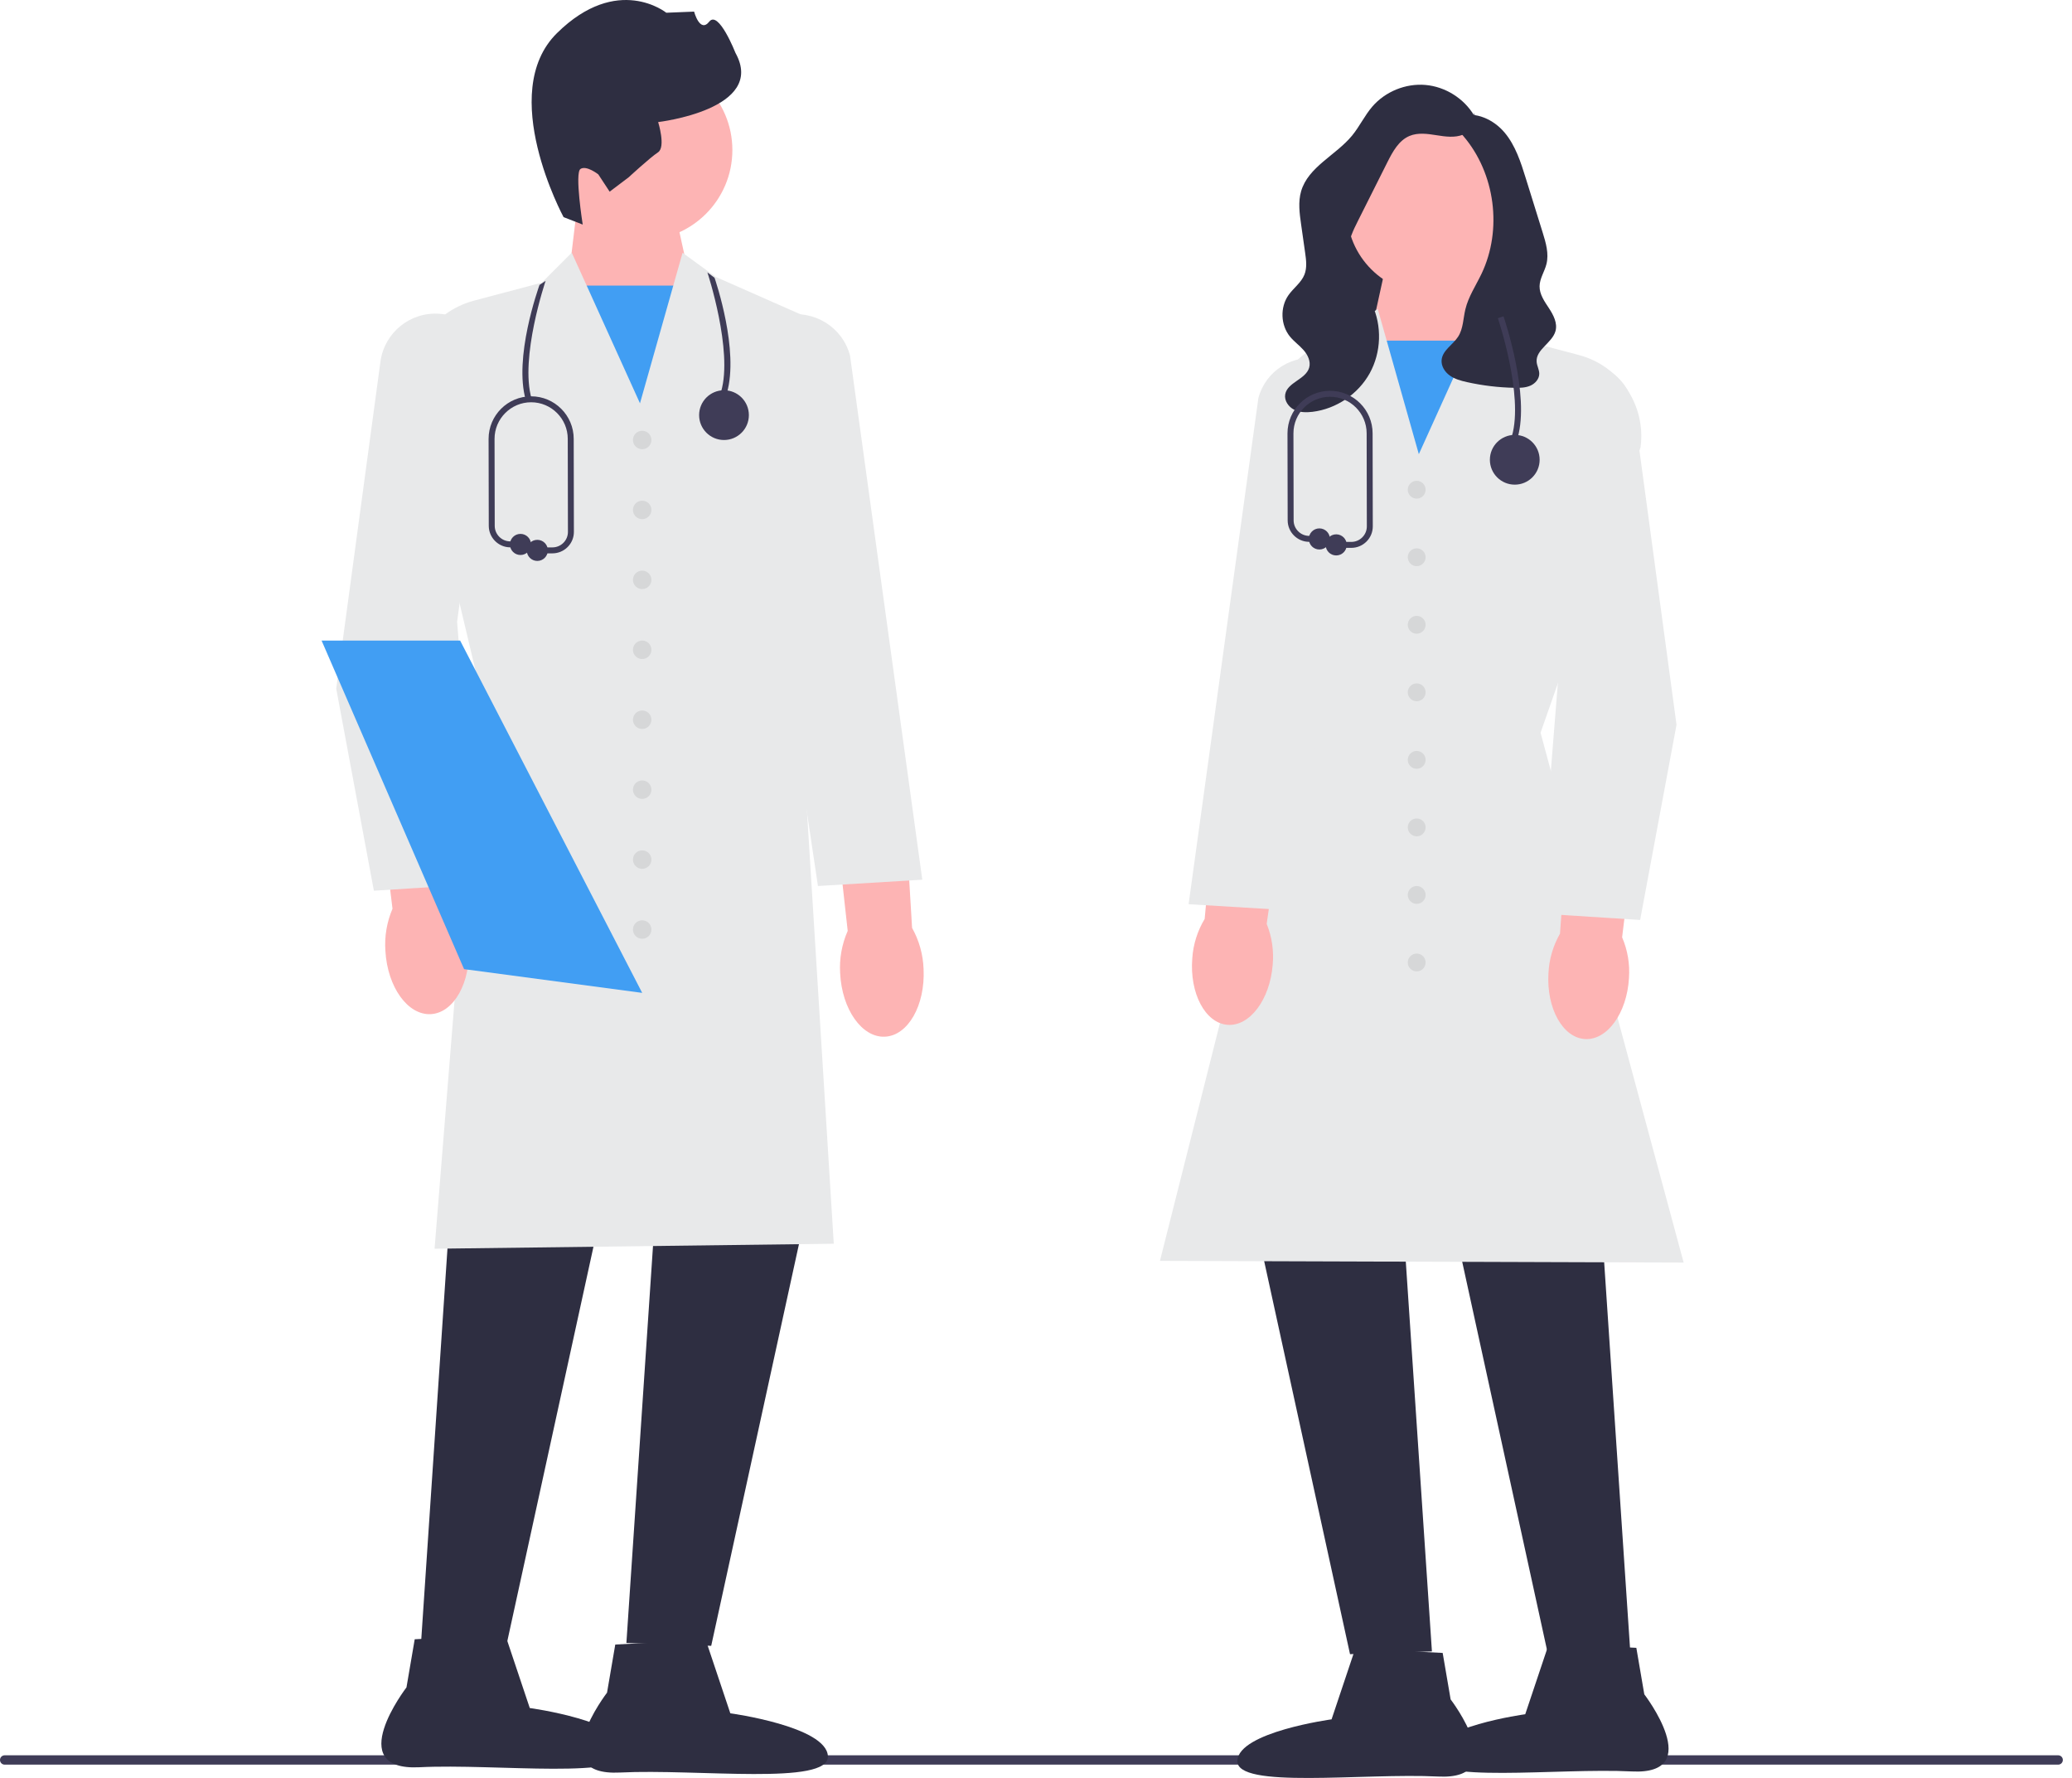 <svg width="169" height="145" viewBox="0 0 169 145" fill="none" xmlns="http://www.w3.org/2000/svg">
<g clip-path="url(#clip0_54_306)">
<path d="M0 143.531C0 143.743 0.17 143.913 0.382 143.913H167.871C168.083 143.913 168.253 143.743 168.253 143.531C168.253 143.32 168.083 143.15 167.871 143.15H0.382C0.17 143.15 0 143.32 0 143.531Z" fill="#3F3C57"/>
<path d="M54.647 15.41L56.468 23.721L52.594 35.29L46.352 22.86L47.219 15.649L54.647 15.41Z" fill="#FDB4B4"/>
<path d="M56.807 23.291H46.03V36.312H56.807V23.291Z" fill="#419EF3"/>
<path d="M52.375 19.596C56.44 19.596 59.735 16.301 59.735 12.236C59.735 8.172 56.44 4.876 52.375 4.876C48.31 4.876 45.015 8.172 45.015 12.236C45.015 16.301 48.31 19.596 52.375 19.596Z" fill="#FDB4B4"/>
<path d="M45.968 17.709C45.968 17.709 40.482 7.577 45.429 2.702C50.375 -2.174 54.346 1.039 54.346 1.039L56.613 0.947C56.613 0.947 57.086 2.731 57.849 1.765C58.611 0.799 59.989 4.317 59.989 4.317C62.547 8.923 53.681 9.955 53.681 9.955C53.681 9.955 54.321 11.995 53.67 12.422C53.02 12.849 51.281 14.455 51.281 14.455L49.725 15.631L48.8 14.222C48.8 14.222 47.834 13.459 47.346 13.779C46.858 14.1 47.529 18.314 47.529 18.314L45.968 17.709Z" fill="#2E2E41"/>
<path d="M37.139 92.249L34.325 134.223L41.243 134.457L50.388 92.601L37.139 92.249Z" fill="#2E2E41"/>
<path d="M53.905 92.014L51.091 133.989L58.009 134.223L67.154 92.366L53.905 92.014Z" fill="#2E2E41"/>
<path d="M35.445 101.839L39.127 56.123L33.48 32.318C32.993 28.779 35.223 25.431 38.664 24.518L44.19 23.052L46.636 20.606L52.199 32.891L55.673 20.615L58.383 22.586L66.42 26.131L66.416 26.214L65.127 54.971L68.005 101.432L67.877 101.433L35.445 101.839Z" fill="#E8E9EA"/>
<path d="M57.565 133.746L59.568 139.726C59.568 139.726 67.404 140.791 67.526 143.217C67.648 145.643 56.876 144.239 50.569 144.556C44.261 144.873 49.512 138.042 49.512 138.042L50.184 134.117L57.565 133.746Z" fill="#2E2E41"/>
<path d="M41.207 133.316L43.21 139.295C43.21 139.295 51.047 140.361 51.169 142.786C51.291 145.212 40.519 143.808 34.211 144.125C27.904 144.442 33.154 137.612 33.154 137.612L33.826 133.687L41.207 133.316Z" fill="#2E2E41"/>
<path d="M31.435 77.559C31.35 76.381 31.549 75.198 32.014 74.112L30.52 61.849L36.376 61.308L37.261 73.806C37.85 74.831 38.184 75.981 38.237 77.162C38.409 80.115 37.026 82.596 35.148 82.706C33.269 82.815 31.607 80.511 31.435 77.559Z" fill="#FDB4B4"/>
<path d="M68.525 79.359C68.453 78.18 68.665 77 69.142 75.918L67.781 63.64L73.642 63.163L74.392 75.67C74.969 76.701 75.291 77.855 75.331 79.036C75.471 81.99 74.061 84.457 72.181 84.546C70.302 84.635 68.665 82.313 68.525 79.359Z" fill="#FDB4B4"/>
<path d="M30.496 72.642L30.476 72.536L27.424 56.161L31.03 29.496C31.352 27.115 33.477 25.4 35.875 25.592C37.127 25.692 38.25 26.286 39.038 27.264C39.825 28.242 40.166 29.466 39.997 30.71L37.283 50.709L38.992 72.099L30.496 72.642Z" fill="#E8E9EA"/>
<path d="M66.716 72.257L60.58 31.299C60.261 30.098 60.448 28.841 61.109 27.773C61.769 26.705 62.81 25.977 64.04 25.723C66.393 25.236 68.717 26.674 69.331 28.997L75.226 71.743L66.716 72.257Z" fill="#E8E9EA"/>
<path d="M52.379 36.635C52.795 36.635 53.132 36.298 53.132 35.882C53.132 35.466 52.795 35.129 52.379 35.129C51.963 35.129 51.626 35.466 51.626 35.882C51.626 36.298 51.963 36.635 52.379 36.635Z" fill="#D6D7D8"/>
<path d="M52.379 42.339C52.795 42.339 53.132 42.001 53.132 41.585C53.132 41.169 52.795 40.832 52.379 40.832C51.963 40.832 51.626 41.169 51.626 41.585C51.626 42.001 51.963 42.339 52.379 42.339Z" fill="#D6D7D8"/>
<path d="M52.379 48.042C52.795 48.042 53.132 47.705 53.132 47.289C53.132 46.873 52.795 46.536 52.379 46.536C51.963 46.536 51.626 46.873 51.626 47.289C51.626 47.705 51.963 48.042 52.379 48.042Z" fill="#D6D7D8"/>
<path d="M52.379 53.746C52.795 53.746 53.132 53.409 53.132 52.993C53.132 52.577 52.795 52.239 52.379 52.239C51.963 52.239 51.626 52.577 51.626 52.993C51.626 53.409 51.963 53.746 52.379 53.746Z" fill="#D6D7D8"/>
<path d="M52.379 59.45C52.795 59.45 53.132 59.112 53.132 58.696C53.132 58.28 52.795 57.943 52.379 57.943C51.963 57.943 51.626 58.28 51.626 58.696C51.626 59.112 51.963 59.45 52.379 59.45Z" fill="#D6D7D8"/>
<path d="M52.379 65.153C52.795 65.153 53.132 64.816 53.132 64.4C53.132 63.984 52.795 63.647 52.379 63.647C51.963 63.647 51.626 63.984 51.626 64.4C51.626 64.816 51.963 65.153 52.379 65.153Z" fill="#D6D7D8"/>
<path d="M52.379 70.857C52.795 70.857 53.132 70.519 53.132 70.103C53.132 69.687 52.795 69.35 52.379 69.35C51.963 69.35 51.626 69.687 51.626 70.103C51.626 70.519 51.963 70.857 52.379 70.857Z" fill="#D6D7D8"/>
<path d="M52.379 76.56C52.795 76.56 53.132 76.223 53.132 75.807C53.132 75.391 52.795 75.054 52.379 75.054C51.963 75.054 51.626 75.391 51.626 75.807C51.626 76.223 51.963 76.56 52.379 76.56Z" fill="#D6D7D8"/>
<path d="M52.38 80.972L38.127 79.073L37.852 79.037L30.567 62.24L26.229 52.24H37.529L52.38 80.972Z" fill="#419EF3"/>
<path d="M109.529 17.237L118.591 12.273V26.457H108.11L109.529 17.237Z" fill="#2E2E41"/>
<path d="M120.533 20.399L121.37 27.363L115.342 39.366L111.601 28.194L113.36 20.168L120.533 20.399Z" fill="#FDB4B4"/>
<path d="M121.682 27.779H111.274V40.353H121.682V27.779Z" fill="#419EF3"/>
<path d="M130.267 94.371L132.984 134.904L126.304 135.131L117.473 94.71L130.267 94.371Z" fill="#2E2E41"/>
<path d="M114.076 94.144L116.793 134.678L110.113 134.904L101.282 94.484L114.076 94.144Z" fill="#2E2E41"/>
<path d="M137.325 102.968L137.165 102.967L94.61 102.828L94.648 102.677L105.589 59.329L102.848 37.453C102.329 33.307 104.548 29.389 108.37 27.703L109.75 27.094L112.371 25.188L115.725 37.038L121.095 25.179L123.461 27.544L128.796 28.959C132.121 29.842 134.275 33.077 133.807 36.485L133.801 36.509L125.654 59.757L137.325 102.968Z" fill="#E8E9EA"/>
<path d="M110.542 134.444L117.67 134.802L118.319 138.592C118.319 138.592 123.389 145.189 117.298 144.882C111.207 144.576 100.805 145.932 100.923 143.59C101.041 141.247 108.608 140.218 108.608 140.218L110.542 134.444Z" fill="#2E2E41"/>
<path d="M126.339 134.028L133.466 134.386L134.115 138.177C134.115 138.177 139.186 144.773 133.095 144.467C127.004 144.161 116.602 145.517 116.719 143.174C116.837 140.831 124.404 139.802 124.404 139.802L126.339 134.028Z" fill="#2E2E41"/>
<path d="M132.865 79.77C132.7 82.62 131.094 84.845 129.28 84.739C127.466 84.633 126.131 82.237 126.297 79.385C126.348 78.246 126.671 77.134 127.239 76.145L128.094 64.076L133.749 64.598L132.306 76.44C132.756 77.49 132.948 78.631 132.865 79.77Z" fill="#FDB4B4"/>
<path d="M103.805 78.686C103.579 81.532 101.926 83.722 100.115 83.578C98.303 83.433 97.019 81.009 97.246 78.162C97.321 77.023 97.668 75.919 98.257 74.942L99.369 62.894L105.012 63.536L103.316 75.345C103.744 76.404 103.911 77.549 103.805 78.686Z" fill="#FDB4B4"/>
<path d="M133.776 75.025L125.563 74.501L125.573 74.377L127.214 53.84L124.593 34.529C124.43 33.326 124.759 32.143 125.521 31.197C126.282 30.252 127.368 29.678 128.578 29.581C130.895 29.398 132.95 31.053 133.261 33.354L136.743 59.105L136.74 59.124L133.776 75.025Z" fill="#E8E9EA"/>
<path d="M105.172 74.238L96.947 73.741L96.965 73.611L102.637 32.471C103.233 30.211 105.48 28.821 107.754 29.292C108.943 29.537 109.949 30.241 110.587 31.274C111.226 32.306 111.407 33.521 111.096 34.694L105.172 74.238Z" fill="#E8E9EA"/>
<path d="M115.55 40.665C115.952 40.665 116.278 40.339 116.278 39.938C116.278 39.536 115.952 39.21 115.55 39.21C115.148 39.21 114.823 39.536 114.823 39.938C114.823 40.339 115.148 40.665 115.55 40.665Z" fill="#D6D7D8"/>
<path d="M115.55 46.173C115.952 46.173 116.278 45.847 116.278 45.446C116.278 45.044 115.952 44.718 115.55 44.718C115.148 44.718 114.823 45.044 114.823 45.446C114.823 45.847 115.148 46.173 115.55 46.173Z" fill="#D6D7D8"/>
<path d="M115.55 51.681C115.952 51.681 116.278 51.355 116.278 50.953C116.278 50.552 115.952 50.226 115.55 50.226C115.148 50.226 114.823 50.552 114.823 50.953C114.823 51.355 115.148 51.681 115.55 51.681Z" fill="#D6D7D8"/>
<path d="M115.55 57.189C115.952 57.189 116.278 56.863 116.278 56.461C116.278 56.06 115.952 55.734 115.55 55.734C115.148 55.734 114.823 56.06 114.823 56.461C114.823 56.863 115.148 57.189 115.55 57.189Z" fill="#D6D7D8"/>
<path d="M115.55 62.697C115.952 62.697 116.278 62.371 116.278 61.969C116.278 61.568 115.952 61.242 115.55 61.242C115.148 61.242 114.823 61.568 114.823 61.969C114.823 62.371 115.148 62.697 115.55 62.697Z" fill="#D6D7D8"/>
<path d="M115.55 68.205C115.952 68.205 116.278 67.879 116.278 67.477C116.278 67.075 115.952 66.75 115.55 66.75C115.148 66.75 114.823 67.075 114.823 67.477C114.823 67.879 115.148 68.205 115.55 68.205Z" fill="#D6D7D8"/>
<path d="M115.55 73.713C115.952 73.713 116.278 73.387 116.278 72.985C116.278 72.583 115.952 72.258 115.55 72.258C115.148 72.258 114.823 72.583 114.823 72.985C114.823 73.387 115.148 73.713 115.55 73.713Z" fill="#D6D7D8"/>
<path d="M115.55 79.221C115.952 79.221 116.278 78.895 116.278 78.493C116.278 78.091 115.952 77.766 115.55 77.766C115.148 77.766 114.823 78.091 114.823 78.493C114.823 78.895 115.148 79.221 115.55 79.221Z" fill="#D6D7D8"/>
<path d="M116.654 23.953C120.412 23.953 123.459 20.907 123.459 17.149C123.459 13.391 120.412 10.345 116.654 10.345C112.896 10.345 109.85 13.391 109.85 17.149C109.85 20.907 112.896 23.953 116.654 23.953Z" fill="#FDB4B4"/>
<path d="M120.22 9.206C120.546 9.869 120.029 10.697 119.345 10.976C118.661 11.255 117.887 11.142 117.158 11.026C116.428 10.91 115.654 10.8 114.971 11.084C114.089 11.451 113.591 12.372 113.162 13.226C112.362 14.822 111.561 16.417 110.76 18.012C110.369 18.792 109.969 19.606 109.962 20.478C109.948 22.079 111.218 23.358 111.901 24.806C112.733 26.569 112.664 28.729 111.722 30.435C110.78 32.141 108.989 33.35 107.054 33.585C106.545 33.647 106.006 33.641 105.548 33.409C105.091 33.178 104.741 32.673 104.826 32.167C104.992 31.178 106.504 30.947 106.781 29.983C106.926 29.48 106.669 28.943 106.323 28.55C105.977 28.157 105.54 27.85 105.21 27.444C104.449 26.506 104.398 25.059 105.092 24.071C105.499 23.49 106.13 23.059 106.393 22.4C106.618 21.838 106.536 21.207 106.451 20.608C106.342 19.839 106.232 19.07 106.123 18.3C105.996 17.402 105.87 16.473 106.122 15.602C106.699 13.606 108.953 12.668 110.275 11.065C110.889 10.32 111.302 9.424 111.932 8.692C112.99 7.465 114.654 6.787 116.268 6.928C117.882 7.069 119.405 8.024 120.234 9.417" fill="#2E2E41"/>
<path d="M119.146 9.332C118.814 9.451 118.69 9.884 118.786 10.223C118.882 10.563 119.132 10.833 119.362 11.102C121.956 14.137 122.558 18.729 120.836 22.332C120.378 23.29 119.768 24.192 119.521 25.225C119.341 25.976 119.351 26.801 118.934 27.451C118.509 28.114 117.668 28.558 117.585 29.34C117.531 29.842 117.837 30.33 118.248 30.624C118.658 30.918 119.159 31.053 119.652 31.163C120.933 31.448 122.242 31.604 123.554 31.627C123.982 31.635 124.424 31.625 124.816 31.455C125.209 31.285 125.543 30.915 125.548 30.487C125.551 30.151 125.358 29.841 125.333 29.505C125.259 28.5 126.611 27.966 126.874 26.993C127.047 26.354 126.706 25.696 126.343 25.142C125.979 24.589 125.564 24.007 125.573 23.345C125.582 22.711 125.98 22.152 126.134 21.537C126.348 20.686 126.086 19.797 125.825 18.959C125.603 18.247 125.382 17.535 125.16 16.823C124.925 16.066 124.689 15.309 124.453 14.552C124.042 13.231 123.61 11.871 122.72 10.811C121.83 9.751 120.356 9.057 119.041 9.489" fill="#2E2E41"/>
<path d="M123.783 35.699L123.316 35.563C124.288 32.231 122.193 26.014 122.172 25.952L122.632 25.795C122.721 26.056 124.797 32.221 123.783 35.699Z" fill="#3F3C57"/>
<path d="M123.549 39.525C124.67 39.525 125.579 38.617 125.579 37.496C125.579 36.375 124.67 35.467 123.549 35.467C122.429 35.467 121.52 36.375 121.52 37.496C121.52 38.617 122.429 39.525 123.549 39.525Z" fill="#3F3C57"/>
<path d="M110.216 44.68H108.986C108.851 44.68 108.743 44.571 108.743 44.437C108.743 44.303 108.851 44.194 108.986 44.194H110.216C110.556 44.194 110.874 44.062 111.114 43.822C111.353 43.582 111.485 43.263 111.484 42.924L111.469 35.344C111.469 33.697 110.13 32.358 108.484 32.358C106.837 32.358 105.498 33.697 105.498 35.343L105.513 42.438C105.514 43.131 106.078 43.698 106.771 43.703L107.615 43.71C107.749 43.711 107.857 43.82 107.856 43.955C107.855 44.088 107.747 44.196 107.613 44.196H107.612L106.767 44.189C105.809 44.182 105.029 43.397 105.027 42.44L105.012 35.344C105.012 33.429 106.569 31.872 108.484 31.872C110.398 31.872 111.955 33.429 111.955 35.343L111.97 42.923C111.971 43.392 111.789 43.833 111.457 44.165C111.126 44.497 110.685 44.68 110.216 44.68Z" fill="#3F3C57"/>
<path d="M107.614 44.814C108.089 44.814 108.475 44.428 108.475 43.953C108.475 43.477 108.089 43.092 107.614 43.092C107.138 43.092 106.753 43.477 106.753 43.953C106.753 44.428 107.138 44.814 107.614 44.814Z" fill="#3F3C57"/>
<path d="M108.986 45.298C109.461 45.298 109.847 44.913 109.847 44.437C109.847 43.962 109.461 43.576 108.986 43.576C108.51 43.576 108.125 43.962 108.125 44.437C108.125 44.913 108.51 45.298 108.986 45.298Z" fill="#3F3C57"/>
<path d="M59.285 32.057L58.819 31.922C59.79 28.59 57.719 22.277 57.698 22.215L58.281 22.654C58.37 22.915 60.299 28.58 59.285 32.057Z" fill="#3F3C57"/>
<path d="M42.892 32.649L43.358 32.514C42.386 29.182 44.481 22.965 44.503 22.903L44.004 23.237C43.915 23.498 41.877 29.172 42.892 32.649Z" fill="#3F3C57"/>
<path d="M59.052 35.884C60.173 35.884 61.081 34.976 61.081 33.855C61.081 32.734 60.173 31.826 59.052 31.826C57.931 31.826 57.023 32.734 57.023 33.855C57.023 34.976 57.931 35.884 59.052 35.884Z" fill="#3F3C57"/>
<path d="M45.055 45.128H43.825C43.69 45.128 43.582 45.02 43.582 44.885C43.582 44.751 43.69 44.642 43.825 44.642H45.055C45.394 44.642 45.713 44.51 45.953 44.27C46.192 44.03 46.324 43.712 46.323 43.373L46.308 35.792C46.308 34.146 44.969 32.806 43.322 32.806C41.676 32.806 40.337 34.146 40.337 35.792L40.352 42.887C40.353 43.579 40.917 44.147 41.609 44.152L42.454 44.158C42.588 44.159 42.696 44.269 42.695 44.403C42.694 44.536 42.586 44.644 42.452 44.644H42.45L41.606 44.638C40.648 44.63 39.868 43.845 39.866 42.888L39.851 35.792C39.851 33.878 41.408 32.321 43.322 32.321C45.236 32.321 46.794 33.878 46.794 35.792L46.809 43.372C46.81 43.84 46.628 44.282 46.296 44.614C45.965 44.946 45.524 45.128 45.055 45.128Z" fill="#3F3C57"/>
<path d="M42.453 45.262C42.928 45.262 43.313 44.877 43.313 44.401C43.313 43.926 42.928 43.54 42.453 43.54C41.977 43.54 41.592 43.926 41.592 44.401C41.592 44.877 41.977 45.262 42.453 45.262Z" fill="#3F3C57"/>
<path d="M43.825 45.746C44.3 45.746 44.685 45.361 44.685 44.886C44.685 44.41 44.3 44.025 43.825 44.025C43.349 44.025 42.964 44.41 42.964 44.886C42.964 45.361 43.349 45.746 43.825 45.746Z" fill="#3F3C57"/>
</g>
<defs>
<clipPath id="clip0_54_306">
<rect width="168.253" height="145" fill="white"/>
</clipPath>
</defs>
</svg>
